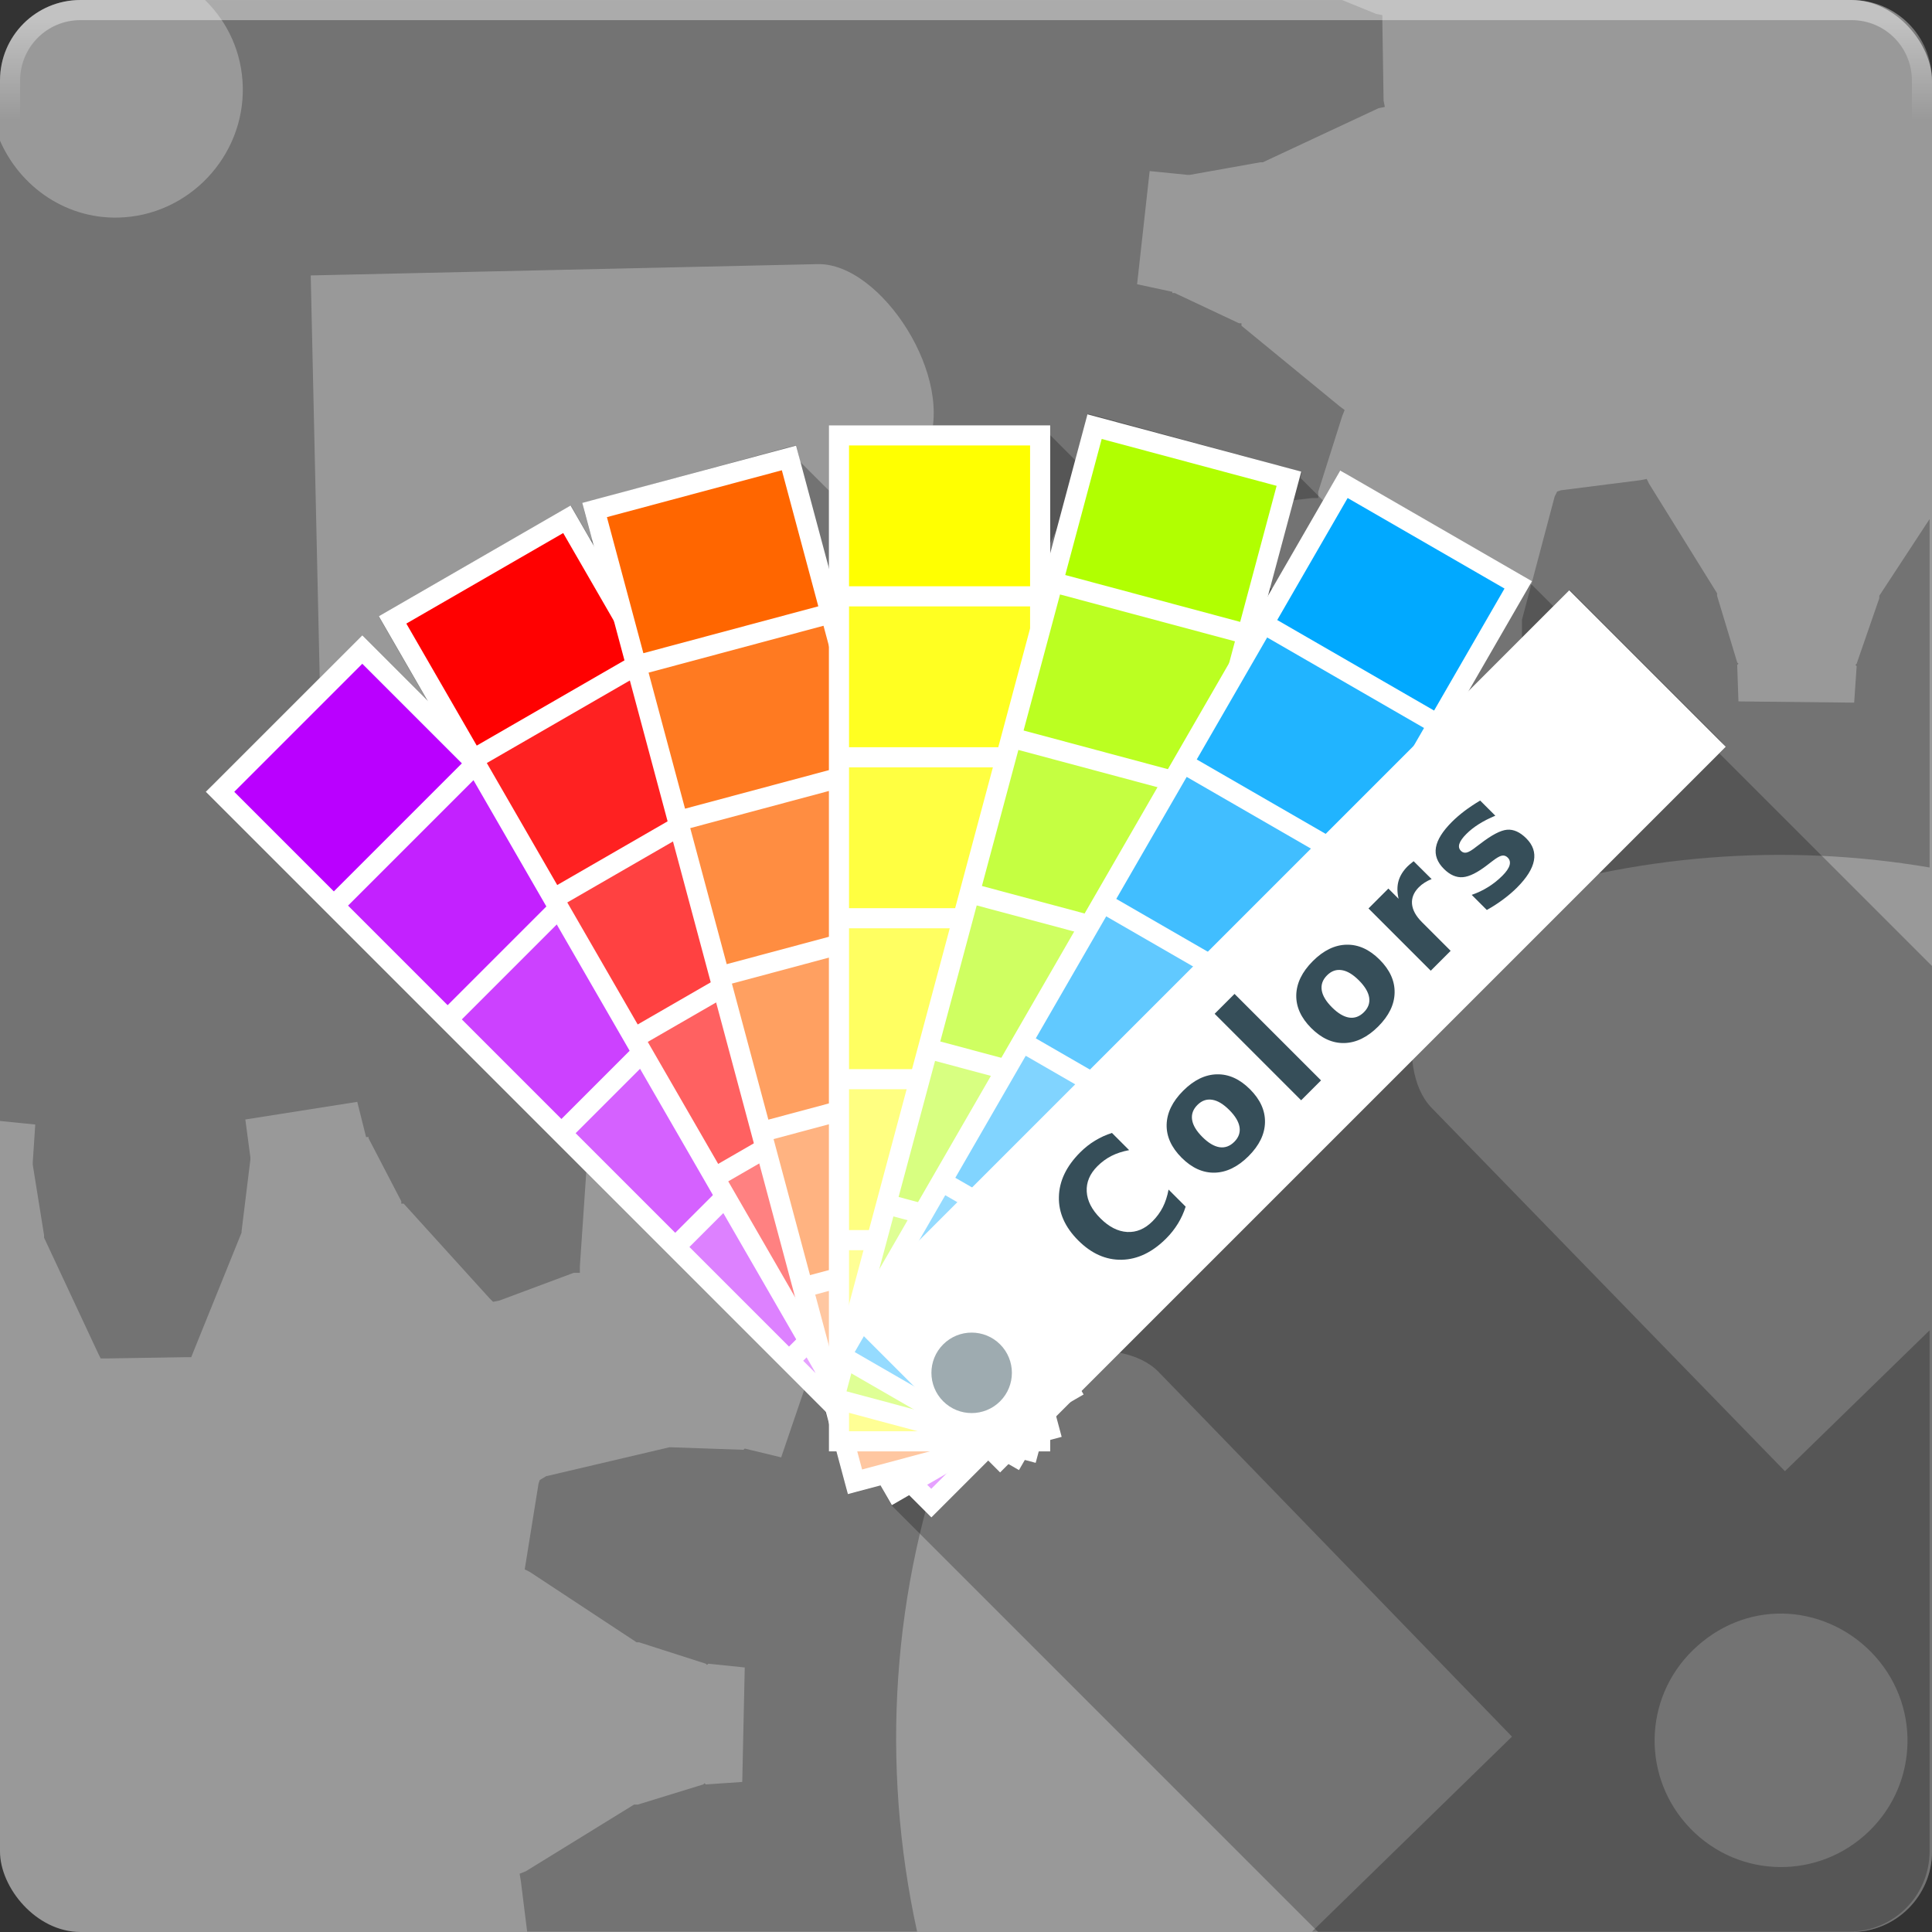 <svg xmlns:rdf="http://www.w3.org/1999/02/22-rdf-syntax-ns#" xmlns="http://www.w3.org/2000/svg" height="48" width="48" version="1.1" xmlns:cc="http://creativecommons.org/ns#" xmlns:xlink="http://www.w3.org/1999/xlink" xmlns:dc="http://purl.org/dc/elements/1.1/">
 <rect width="100%" height="100%" fill="#333333" stroke="none"/>
 <defs>
  <linearGradient id="linearGradient12443" y2="3" gradientUnits="userSpaceOnUse" y1=".5" x2="27.5" x1="27.5">
   <stop stop-color="#fff" offset="0"/>
   <stop stop-color="#fff" stop-opacity="0" offset="1"/>
  </linearGradient>
 </defs>
 <g transform="translate(0 -1004.4)">
  <rect style="color:#000000" ry="2" height="48" width="48" y="1004.4" x="0" fill="#999"/>
  <g transform="matrix(.355 0 0 .144 171.12 1002.5)"></g>
  <g transform="matrix(.323 0 0 .323 -55.272 805.26)"></g>
  <path opacity=".25" style="block-progression:tb;text-indent:0;color:#000000;text-transform:none" d="m5.094 1004.4c0.565 0.554 0.917 1.303 0.938 2.156 0.041 1.739-1.355 3.209-3.094 3.25-1.373 0.032-2.54-0.847-3-2.062v24.5l0.938 0.094-0.062 0.938v0.062l0.281 1.75v0.062l1.344 2.875 0.062 0.125h0.156l1.938-0.031h0.156l0.062-0.156 1.188-2.938v-0.031l0.219-1.781v-0.062l-0.125-0.938 2.781-0.438 0.219 0.875h0.062v0.031l0.812 1.562v0.062h0.062l2.125 2.344 0.094 0.094 0.156-0.031 1.844-0.688h0.156v-0.156l0.219-3.219v-0.031l-0.344-1.719v-0.062h-0.062l-0.344-0.812 2.469-1.344 0.5 0.781h0.062l1.25 1.25 0.062 0.031 2.75 1.562 0.156 0.062 0.094-0.062 1.531-1.219 0.156-0.094-0.062-0.156-0.75-3.062-0.062-0.062-0.812-1.5v-0.062h-0.062l-0.594-0.656 1.969-2.062 0.688 0.562v0.062h0.062l1.531 0.75 0.062 0.031 3.125 0.625 0.125 0.031 0.094-0.156 1.156-1.594 0.062-0.094-0.062-0.156-1.688-2.656-0.062-0.062-1.312-1.188v-0.062l-0.781-0.469 1.219-2.531 0.844 0.312v0.062h0.031l1.75 0.25h0.031l3.188-0.375h0.156v-0.156l0.594-1.875 0.062-0.156-0.125-0.094-2.438-2v-0.062h-0.062l-1.594-0.75h-0.062v-0.031l-0.875-0.188 0.312-2.812 0.938 0.094h0.062l1.75-0.312h0.062l2.875-1.344 0.156-0.031-0.031-0.156-0.031-1.969v-0.156l-0.156-0.031-0.844-0.344h-28.25zm15.219 6.562c1.575-0.037 3.461 2.848 2.719 4.562-2.093 4.733-5.823 8.59-10.469 10.875-1.698 0.667-4.526-1.031-4.562-2.562l-0.281-12.594 12.594-0.281z"/>
  <path opacity=".25" style="block-progression:tb;text-indent:0;color:#000000;text-transform:none" d="m40.906 1016.3-0.156 0.031-1.969 0.25-0.094 0.031-0.062 0.125-0.812 3.062v0.062 1.781l-0.031 0.031 0.188 0.906-2.688 0.844-0.344-0.844 0.031-0.031-0.031-0.031-1-1.469-0.031-0.031-2.438-2.094-0.094-0.094-0.094 0.094-1.812 0.844-0.125 0.062v0.156l0.188 3.156-0.031 0.062 0.031 0.031 0.531 1.656 0.031 0.062-0.031 0.031 0.5 0.75-2.312 1.688-0.562-0.75-0.031-0.031-1.438-1.094-0.031-0.031-2.938-1.188-0.125-0.094-0.125 0.125-1.406 1.375-0.094 0.094 0.062 0.125 1.094 3 0.031 0.031 1.062 1.438 0.031 0.031 0.75 0.594-1.75 2.25-0.75-0.5-0.031 0.031-0.062-0.031-1.656-0.594-0.031-0.031-0.031 0.031-3.156-0.281h-0.156l-0.062 0.125-0.906 1.781-0.094 0.094 0.094 0.094 2.031 2.5 0.031 0.031 1.406 1.031 0.031 0.062 0.031-0.062 0.844 0.375-0.906 2.656-0.906-0.219-0.031 0.031-1.781-0.062h-0.062l-3.062 0.719-0.156 0.094-0.031 0.094-0.312 1.938-0.031 0.188 0.125 0.062 2.656 1.75h0.062l1.656 0.531 0.031 0.031 0.031-0.031 0.906 0.094-0.062 2.844-0.906 0.062-0.031-0.031-0.031 0.031-1.625 0.5h-0.094l-2.688 1.656-0.156 0.062 0.031 0.188 0.156 1.25h9.688c-0.91-4.157-0.633-8.525 0.875-12.531l0.062-0.156c0.08-0.165 0.157-0.324 0.281-0.469 1.11-1.294 3.821-1.739 4.781-0.75l8.781 9.062-4.969 4.844h13.344c1.108 0 2-0.892 2-2v-12.938l-3.594 3.5-8.781-9.031c-0.96-0.989-0.451-3.678 0.875-4.75 0.188-0.155 0.405-0.266 0.625-0.344 3.5-1.2 7.258-1.49 10.875-0.875v-8.656l-1.25 1.906v0.062l-0.562 1.625-0.031 0.031 0.031 0.031-0.062 0.906-2.875-0.031-0.031-0.906 0.031-0.031-0.031-0.031-0.5-1.656v-0.062l-1.688-2.719-0.062-0.125zm3.375 28.188c0.806 0.012 1.613 0.345 2.219 0.969 1.212 1.248 1.186 3.226-0.062 4.438-1.248 1.212-3.226 1.186-4.438-0.062-1.212-1.248-1.186-3.226 0.062-4.438 0.624-0.606 1.413-0.918 2.219-0.906z"/>
 </g>
 <g>
  <path opacity=".25" style="color:#000000" d="m27.031 10.281l-0.062 0.25-0.25 0.907-0.625-0.626v-0.25h-0.25-5-0.25v0.25 1.376l-0.719-0.719-0.031-0.157-0.063-0.25-0.25 0.063-4.812 1.313-0.25 0.062 0.062 0.25 0.188 0.688-0.063-0.063-0.344-0.594-0.124-0.219-0.219 0.126-4.344 2.5-0.219 0.124 0.125 0.219 1.063 1.844-1.407-1.406-0.188-0.188-0.188 0.188-3.531 3.531-0.156 0.188 0.156 0.156 15.219 15.218 0.094 0.313v0.437 0.25h0.187l0.219 0.813 0.062 0.25 0.25-0.063 0.563-0.156 0.156 0.282 0.125 0.218 10.594 10.594h13.25c1.108 0 2-0.892 2-2v-22l-5.281-5.281 0.156-0.157-0.156-0.187-3.531-3.531-0.188-0.188-0.188 0.188-0.218 0.218-0.563-0.562 0.031-0.062-0.218-0.126-4.344-2.5-0.188-0.124-0.124 0.218-0.313 0.532-0.563-0.563 0.032-0.156-0.25-0.063-4.813-1.312-0.25-0.063z"/>
  <g transform="matrix(1.1 0 0 .444 241.16 29.369)"></g>
  <g transform="translate(-459.44 -580.99)"></g>
 </g>
 <g>
  <g transform="matrix(.707 -.707 .707 .707 -18.527 19.272)">
   <g transform="translate(5.683 9.667)">
    <g transform="matrix(.707 .707 -.707 .707 26.728 -.527)">
     <rect ry="0" style="color:#000000" transform="rotate(-45)" height="4" width="5" y="8.113" x="-15.728" fill="#ba00ff"/>
     <rect ry="0" style="color:#000000" transform="rotate(-45)" height="4" width="5" y="12.113" x="-15.728" fill="#c321ff"/>
     <rect ry="0" style="color:#000000" transform="rotate(-45)" height="4" width="5" y="16.113" x="-15.728" fill="#cc41ff"/>
     <rect ry="0" style="color:#000000" transform="rotate(-45)" height="4" width="5" y="20.113" x="-15.728" fill="#d561ff"/>
     <rect ry="0" style="color:#000000" transform="rotate(-45)" height="4" width="5" y="24.113" x="-15.728" fill="#dd81ff"/>
     <rect ry="0" style="color:#000000" transform="rotate(-45)" height="5" width="5" y="28.113" x="-15.728" fill="#e6a1ff"/>
     <path style="block-progression:tb;text-indent:0;color:#000000;text-transform:none" d="m-5.738 16.858 0.177 0.177 17.678 17.678 0.177 0.177 0.177-0.177 3.535-3.535 0.177-0.177-0.177-0.177-17.678-17.678-0.177-0.177-0.177 0.177-3.535 3.535-0.177 0.177zm0.707 0 3.182-3.182 2.475 2.475-3.182 3.182-2.475-2.475zm2.828 2.828 3.182-3.182 2.475 2.475-3.182 3.182-2.475-2.475zm2.828 2.828 3.182-3.182 2.475 2.475-3.182 3.182-2.475-2.475zm2.828 2.828 3.182-3.182 2.475 2.475-3.182 3.182-2.475-2.475zm2.828 2.828 3.182-3.182 2.475 2.475-3.182 3.182-2.475-2.475zm2.828 2.828 3.182-3.182 3.182 3.182-3.182 3.182-3.182-3.182z" fill="#fff"/>
    </g>
    <g transform="matrix(.966 .259 -.259 .966 3.671 -4.276)">
     <rect style="color:#000000" ry="0" height="4" width="5" y="8" x="16" fill="#ff0101"/>
     <rect style="color:#000000" ry="0" height="4" width="5" y="12" x="16" fill="#ff2121"/>
     <rect style="color:#000000" ry="0" height="4" width="5" y="16" x="16" fill="#ff4141"/>
     <rect style="color:#000000" ry="0" height="4" width="5" y="20" x="16" fill="#ff6161"/>
     <rect style="color:#000000" ry="0" height="4" width="5" y="24" x="16" fill="#ff8181"/>
     <rect style="color:#000000" ry="0" height="5" width="5" y="28" x="16" fill="#ffa1a1"/>
     <path style="block-progression:tb;text-indent:0;color:#000000;text-transform:none" d="m15.75 7.75v0.25 25 0.25h0.25 5 0.25v-0.25-25-0.25h-0.25-5-0.25zm0.5 0.5h4.5v3.5h-4.5v-3.5zm0 4h4.5v3.5h-4.5v-3.5zm0 4h4.5v3.5h-4.5v-3.5zm0 4h4.5v3.5h-4.5v-3.5zm0 4h4.5v3.5h-4.5v-3.5zm0 4h4.5v4.5h-4.5v-4.5z" fill="#fff"/>
    </g>
    <g transform="matrix(.866 .5 -.5 .866 7.483 -8.713)">
     <rect style="color:#000000" ry="0" height="4" width="5" y="8" x="22" fill="#f60"/>
     <rect style="color:#000000" ry="0" height="4" width="5" y="12" x="22" fill="#ff7a21"/>
     <rect style="color:#000000" ry="0" height="4" width="5" y="16" x="22" fill="#ff8d41"/>
     <rect style="color:#000000" ry="0" height="4" width="5" y="20" x="22" fill="#ffa061"/>
     <rect style="color:#000000" ry="0" height="4" width="5" y="24" x="22" fill="#ffb381"/>
     <rect style="color:#000000" ry="0" height="5" width="5" y="28" x="22" fill="#ffc7a1"/>
     <path style="block-progression:tb;text-indent:0;color:#000000;text-transform:none" d="m21.75 7.75v0.25 25 0.25h0.25 5 0.25v-0.25-25-0.25h-0.25-5-0.25zm0.5 0.5h4.5v3.5h-4.5v-3.5zm0 4h4.5v3.5h-4.5v-3.5zm0 4h4.5v3.5h-4.5v-3.5zm0 4h4.5v3.5h-4.5v-3.5zm0 4h4.5v3.5h-4.5v-3.5zm0 4h4.5v4.5h-4.5v-4.5z" fill="#fff"/>
    </g>
    <g transform="matrix(.707 .707 -.707 .707 14 -13.255)">
     <rect style="color:#000000" ry="0" height="4" width="5" y="8" x="28" fill="#ffff01"/>
     <rect style="color:#000000" ry="0" height="4" width="5" y="12" x="28" fill="#ffff21"/>
     <rect style="color:#000000" ry="0" height="4" width="5" y="16" x="28" fill="#ffff41"/>
     <rect style="color:#000000" ry="0" height="4" width="5" y="20" x="28" fill="#ffff61"/>
     <rect style="color:#000000" ry="0" height="4" width="5" y="24" x="28" fill="#ffff81"/>
     <rect style="color:#000000" ry="0" height="5" width="5" y="28" x="28" fill="#ffff95"/>
     <path style="block-progression:tb;text-indent:0;color:#000000;text-transform:none" d="m27.75 7.75v0.25 25 0.25h0.25 5 0.25v-0.25-25-0.25h-0.25-5-0.25zm0.5 0.5h4.5v3.5h-4.5v-3.5zm0 4h4.5v3.5h-4.5v-3.5zm0 4h4.5v3.5h-4.5v-3.5zm0 4h4.5v3.5h-4.5v-3.5zm0 4h4.5v3.5h-4.5v-3.5zm0 4h4.5v4.5h-4.5v-4.5z" fill="#fff"/>
    </g>
    <g transform="matrix(.5 .866 -.866 .5 22.713 -16.909)">
     <rect style="color:#000000" ry="0" height="4" width="5" y="8" x="34" fill="#b1ff01"/>
     <rect style="color:#000000" ry="0" height="4" width="5" y="12" x="34" fill="#bbff21"/>
     <rect style="color:#000000" ry="0" height="4" width="5" y="16" x="34" fill="#c5ff41"/>
     <rect style="color:#000000" ry="0" height="4" width="5" y="20" x="34" fill="#cfff61"/>
     <rect style="color:#000000" ry="0" height="4" width="5" y="24" x="34" fill="#d8ff81"/>
     <rect style="color:#000000" ry="0" height="5" width="5" y="28" x="34" fill="#dfff95"/>
     <path style="block-progression:tb;text-indent:0;color:#000000;text-transform:none" d="m33.75 7.75v0.25 25 0.25h0.25 5 0.25v-0.25-25-0.25h-0.25-5-0.25zm0.5 0.5h4.5v3.5h-4.5v-3.5zm0 4h4.5v3.5h-4.5v-3.5zm0 4h4.5v3.5h-4.5v-3.5zm0 4h4.5v3.5h-4.5v-3.5zm0 4h4.5v3.5h-4.5v-3.5zm0 4h4.5v4.5h-4.5v-4.5z" fill="#fff"/>
    </g>
    <g transform="matrix(.259 .966 -.966 .259 33.522 -18.783)">
     <rect style="color:#000000" ry="0" height="4" width="5" y="8" x="40" fill="#01a9ff"/>
     <rect style="color:#000000" ry="0" height="4" width="5" y="12" x="40" fill="#21b4ff"/>
     <rect style="color:#000000" ry="0" height="4" width="5" y="16" x="40" fill="#41beff"/>
     <rect style="color:#000000" ry="0" height="4" width="5" y="20" x="40" fill="#61c9ff"/>
     <rect style="color:#000000" ry="0" height="4" width="5" y="24" x="40" fill="#81d4ff"/>
     <rect style="color:#000000" ry="0" height="5" width="5" y="28" x="40" fill="#95dbff"/>
     <path style="block-progression:tb;text-indent:0;color:#000000;text-transform:none" d="m39.75 7.75v0.25 25 0.25h0.25 5 0.25v-0.25-25-0.25h-0.25-5-0.25zm0.5 0.5h4.5v3.5h-4.5v-3.5zm0 4h4.5v3.5h-4.5v-3.5zm0 4h4.5v3.5h-4.5v-3.5zm0 4h4.5v3.5h-4.5v-3.5zm0 4h4.5v3.5h-4.5v-3.5zm0 4h4.5v4.5h-4.5v-4.5z" fill="#fff"/>
    </g>
    <path style="block-progression:tb;text-indent:0;color:#000000;text-transform:none" d="m38.25 27.75h-0.25-25-0.25v0.25 5 0.25h0.25 25 0.25v-0.25-5-0.25z" fill="#fff"/>
    <path style="color:#000000" d="m15 32c0 0.552-0.448 1-1 1s-1-0.448-1-1 0.448-1 1-1 1 0.448 1 1z" transform="translate(0,-1)" fill="#9eabb0"/>
    <path fill="#364e59" d="m20.68 31.84c-0.138 0.072-0.282 0.126-0.432 0.162s-0.306 0.055-0.469 0.055c-0.486 0-0.87-0.135-1.154-0.406-0.284-0.272-0.426-0.641-0.426-1.105 0-0.466 0.142-0.835 0.426-1.105 0.284-0.272 0.669-0.408 1.154-0.408 0.163 0 0.319 0.018 0.469 0.055s0.294 0.09 0.432 0.162v0.604c-0.139-0.095-0.277-0.165-0.412-0.209-0.135-0.044-0.278-0.066-0.428-0.066-0.268 0-0.479 0.086-0.633 0.258-0.154 0.172-0.23 0.409-0.23 0.711 0 0.301 0.077 0.537 0.23 0.709 0.154 0.172 0.365 0.258 0.633 0.258 0.15 0 0.292-0.022 0.428-0.066 0.135-0.044 0.273-0.114 0.412-0.209v0.604"/>
    <path fill="#364e59" d="m22.674 30.26c-0.155 0-0.273 0.056-0.355 0.168-0.081 0.111-0.121 0.271-0.121 0.48-0 0.21 0.04 0.37 0.121 0.482 0.082 0.111 0.201 0.166 0.355 0.166 0.152 0 0.269-0.055 0.35-0.166 0.081-0.112 0.121-0.273 0.121-0.482-0-0.21-0.04-0.37-0.121-0.48-0.081-0.112-0.197-0.168-0.35-0.168m0-0.5c0.376 0 0.67 0.102 0.881 0.305 0.212 0.203 0.318 0.484 0.318 0.844-0 0.359-0.106 0.641-0.318 0.844-0.211 0.203-0.505 0.305-0.881 0.305-0.378 0-0.673-0.102-0.887-0.305-0.212-0.203-0.318-0.484-0.318-0.844 0-0.359 0.106-0.641 0.318-0.844 0.214-0.203 0.509-0.305 0.887-0.305"/>
    <path fill="#364e59" d="m24.578 28.961h0.699v3.039h-0.699v-3.039"/>
    <path fill="#364e59" d="m27.229 30.26c-0.155 0-0.273 0.056-0.355 0.168-0.081 0.111-0.121 0.271-0.121 0.48-0 0.21 0.04 0.37 0.121 0.482 0.082 0.111 0.201 0.166 0.355 0.166 0.152 0 0.269-0.055 0.35-0.166 0.081-0.112 0.121-0.273 0.121-0.482-0-0.21-0.04-0.37-0.121-0.48-0.081-0.112-0.197-0.168-0.35-0.168m0-0.5c0.376 0 0.67 0.102 0.881 0.305 0.212 0.203 0.318 0.484 0.318 0.844-0 0.359-0.106 0.641-0.318 0.844-0.211 0.203-0.505 0.305-0.881 0.305-0.378 0-0.673-0.102-0.887-0.305-0.212-0.203-0.318-0.484-0.318-0.844 0-0.359 0.106-0.641 0.318-0.844 0.214-0.203 0.509-0.305 0.887-0.305"/>
    <path fill="#364e59" d="m30.758 30.408c-0.061-0.029-0.122-0.049-0.184-0.062-0.06-0.014-0.12-0.021-0.182-0.021-0.18 0-0.318 0.058-0.416 0.174-0.096 0.115-0.145 0.279-0.145 0.494v1.008h-0.699v-2.188h0.699v0.359c0.09-0.143 0.193-0.247 0.309-0.312 0.117-0.066 0.257-0.1 0.42-0.1 0.023 0 0.049 0.001 0.076 0.004 0.027 0.001 0.067 0.005 0.119 0.012l0.002 0.633"/>
    <path fill="#364e59" d="m32.99 29.881v0.531c-0.15-0.062-0.294-0.109-0.434-0.141s-0.271-0.047-0.395-0.047c-0.133 0-0.232 0.017-0.297 0.051-0.064 0.033-0.096 0.083-0.096 0.152-0 0.056 0.024 0.099 0.072 0.129 0.049 0.03 0.137 0.052 0.264 0.066l0.123 0.018c0.358 0.046 0.599 0.12 0.723 0.225s0.186 0.268 0.186 0.49c-0 0.233-0.086 0.408-0.258 0.525-0.172 0.117-0.428 0.176-0.77 0.176-0.145 0-0.294-0.012-0.449-0.035-0.154-0.022-0.312-0.056-0.475-0.102v-0.531c0.139 0.068 0.282 0.118 0.428 0.152 0.147 0.034 0.296 0.051 0.447 0.051 0.137 0 0.24-0.019 0.309-0.057s0.104-0.094 0.104-0.168c-0-0.062-0.024-0.109-0.072-0.139-0.047-0.031-0.141-0.055-0.283-0.072l-0.123-0.016c-0.311-0.039-0.529-0.111-0.654-0.217s-0.188-0.266-0.188-0.48c0-0.232 0.079-0.404 0.238-0.516s0.402-0.168 0.73-0.168c0.129 0 0.264 0.01 0.406 0.029 0.142 0.02 0.296 0.05 0.463 0.092"/>
   </g>
  </g>
 </g>
 <g>
  <path opacity=".4" style="color:#000000" d="m2 0c-1.108 0-2 0.892-2 2v44c0 1.108 0.892 2 2 2h44c1.108 0 2-0.892 2-2v-44c0-1.108-0.892-2-2-2h-44zm0 0.5h44c0.831 0 1.5 0.669 1.5 1.5v44c0 0.831-0.669 1.5-1.5 1.5h-44c-0.831 0-1.5-0.669-1.5-1.5v-44c0-0.831 0.669-1.5 1.5-1.5z" fill="url(#linearGradient12443)"/>
 </g>
</svg>
